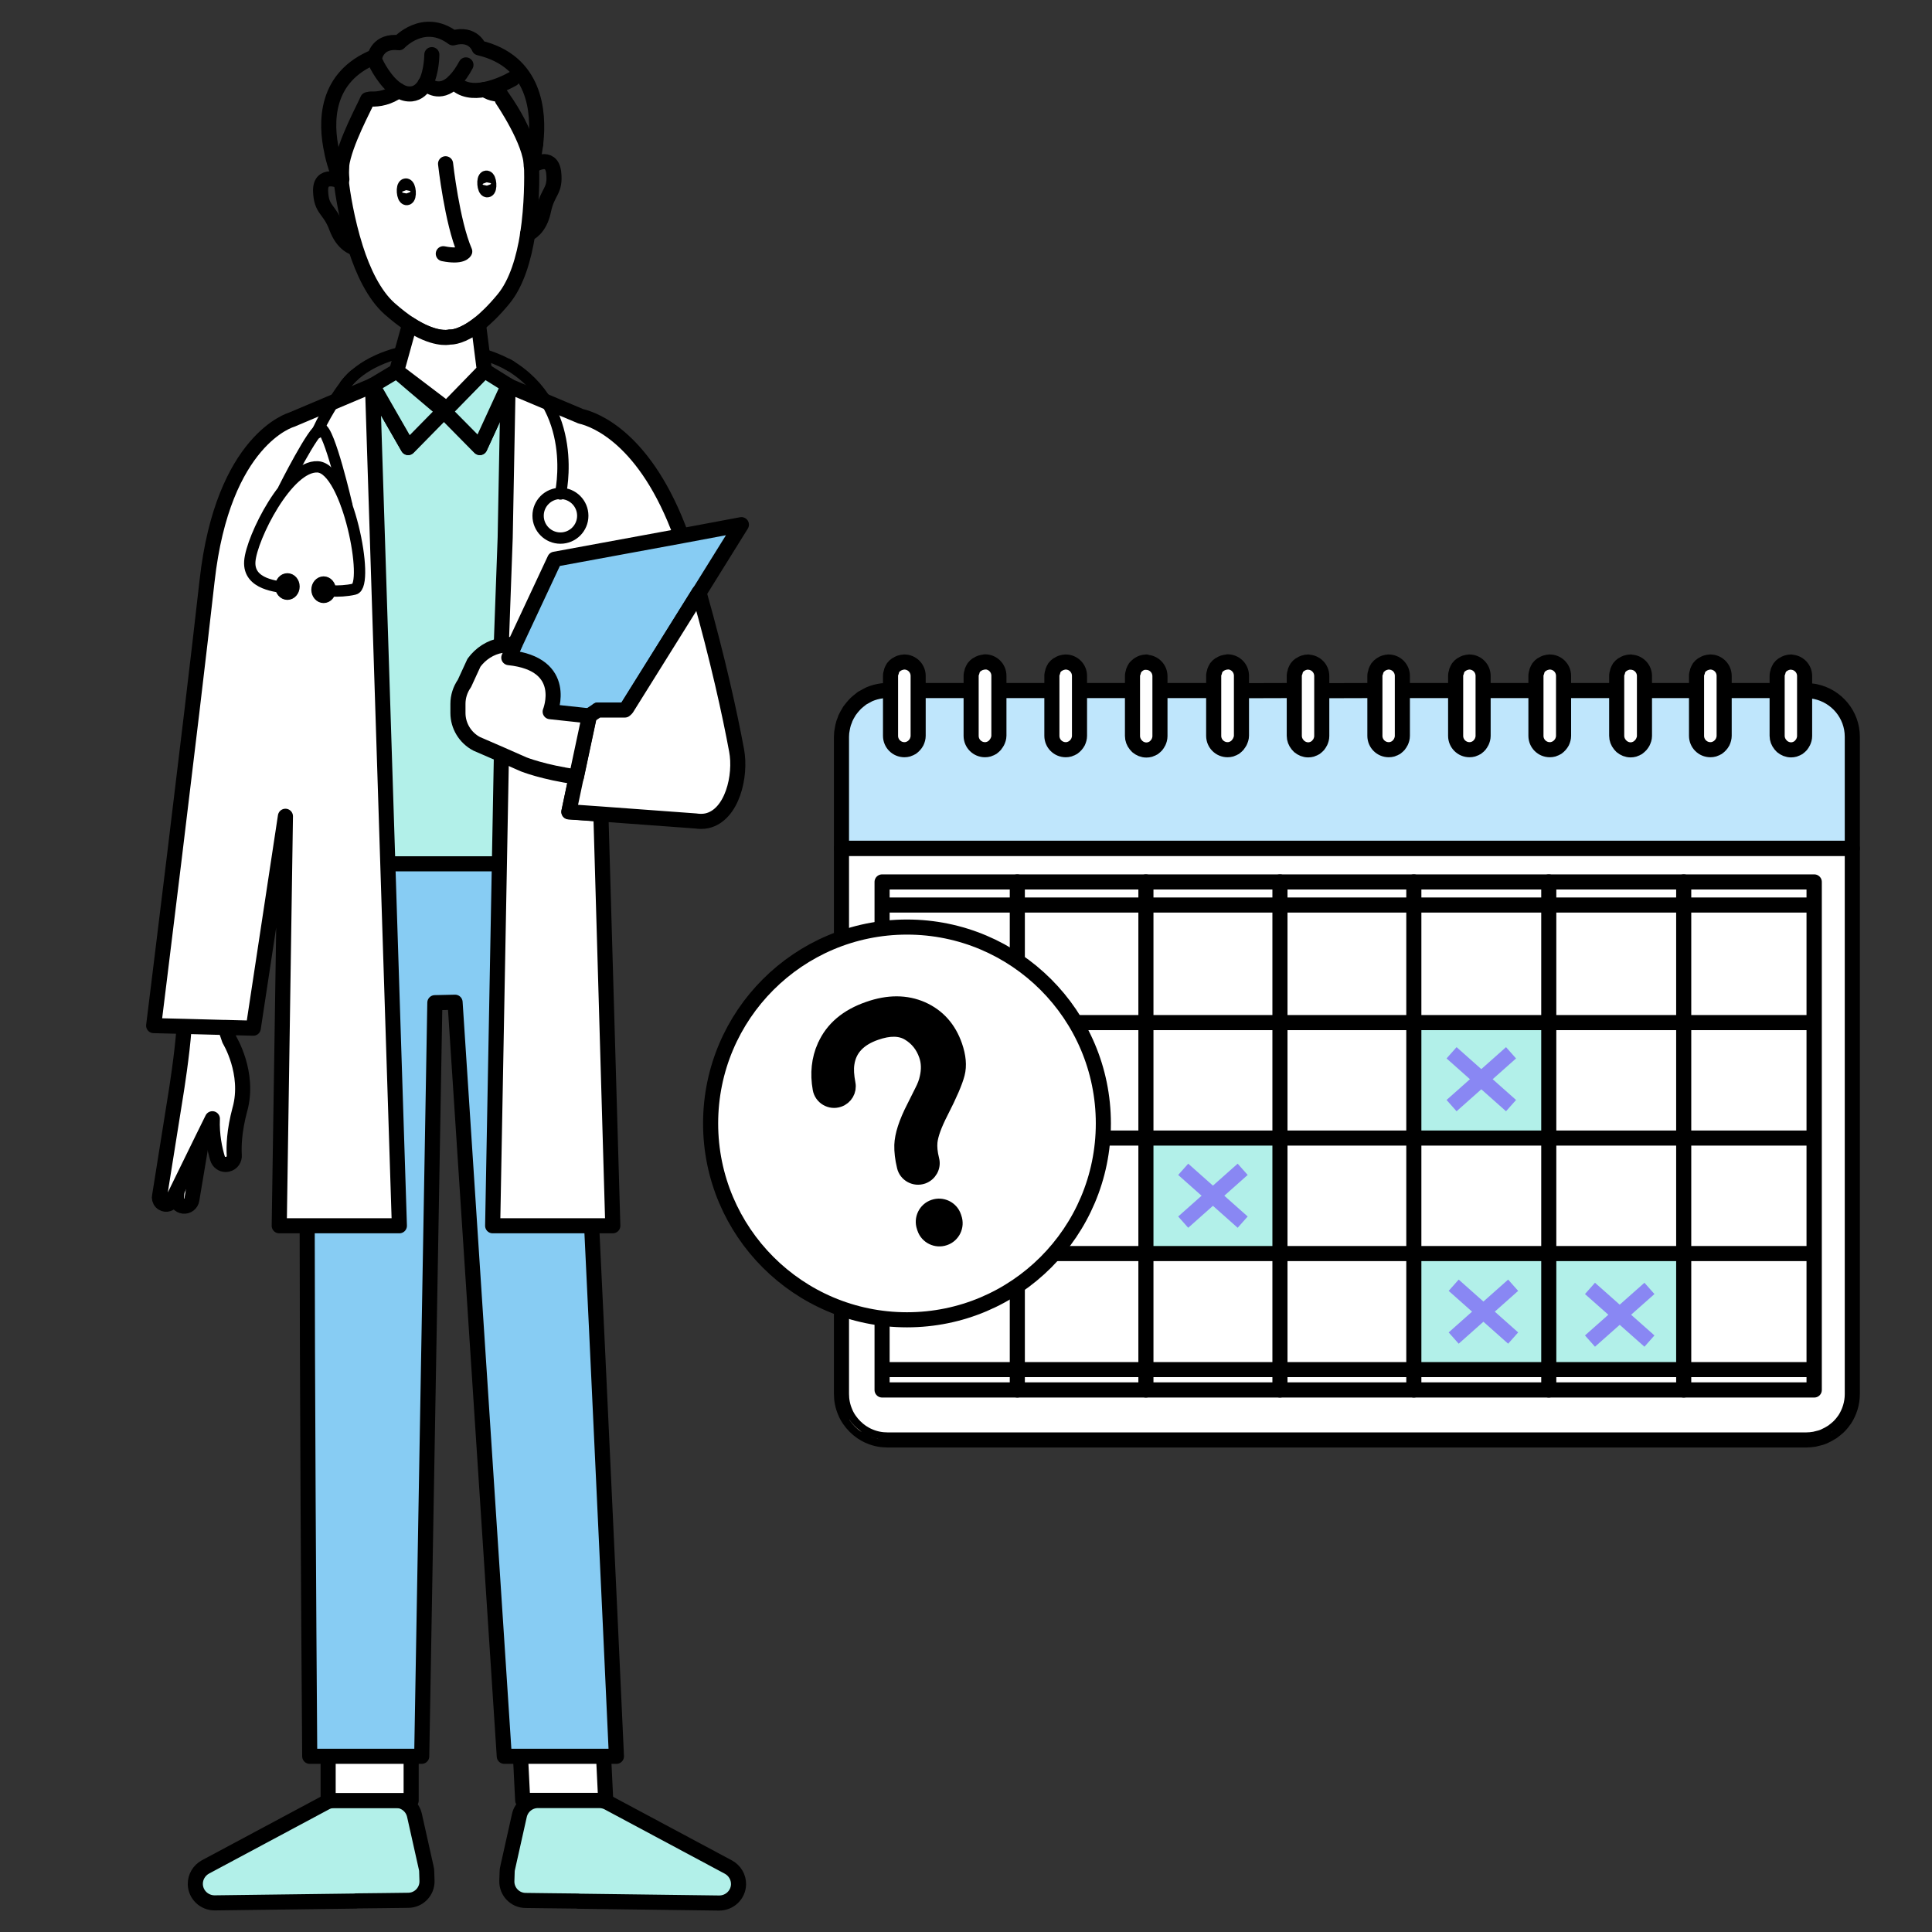<?xml version="1.0" encoding="UTF-8"?>
<svg id="Calque_1" data-name="Calque 1" xmlns="http://www.w3.org/2000/svg" viewBox="0 0 128 128">
  <rect x="0" y="0" width="128" height="128" fill="#333333" stroke="none"/>
  <defs>
    <style>
      .cls-1 {
        fill: #87ccf3;
      }

      .cls-1, .cls-2, .cls-3, .cls-4, .cls-5, .cls-6, .cls-7, .cls-8 {
        stroke: #000;
      }

      .cls-1, .cls-2, .cls-3, .cls-4, .cls-5, .cls-6, .cls-9 {
        stroke-linecap: round;
        stroke-linejoin: round;
      }

      .cls-2, .cls-10 {
        fill: #b2f0e9;
      }

      .cls-3 {
        fill: #bfe6fc;
      }

      .cls-4, .cls-8 {
        fill: #fff;
      }

      .cls-5, .cls-6, .cls-9, .cls-11 {
        fill: none;
      }

      .cls-6 {
        stroke-width: .75px;
      }

      .cls-7, .cls-8, .cls-11 {
        stroke-miterlimit: 10;
      }

      .cls-12 {
        fill: #f6e7d4;
      }

      .cls-13 {
        fill: #dbc5b1;
      }

      .cls-14 {
        fill: #dfdfe0;
      }

      .cls-9 {
        stroke: #fff;
        stroke-width: 8px;
      }

      .cls-11 {
        stroke: #8987f3;
      }
    </style>
  </defs>
  <path class="cls-6" d="m22.88,25.48c2.11-2.67,7.53-3.2,10.95-1.23"/>
  <g>
    <path class="cls-4" d="m13.52,74.64l-.81,4.84c-.04.27-.29.46-.56.43h0c-.27-.03-.48-.27-.46-.55l.15-2.35,1.68-2.37Z"/>
    <path class="cls-4" d="m15.9,73.47c-.4,1.49-.41,2.51-.38,3.05.03.29-.16.55-.43.61-.04.01-.1.02-.14.02-.24,0-.47-.16-.54-.41-.17-.56-.39-1.53-.34-2.62l-.69,1.4-1.65,3.37-.31.63c-.12.24-.41.34-.64.2-.14-.08-.22-.23-.22-.39,0-.02.01-.05.01-.07l1.1-6.9s.4-2.48.52-4.22c0-.03.01-.07.01-.11,0-.01,0-.02.01-.04.07-.5.37-.94.86-1.11.72-.26,1.5.12,1.74.84l.04.12.07.23.28.82s1.35,2.19.7,4.59Z"/>
  </g>
  <path class="cls-2" d="m23.58,125.95l-9.36.12c-.69,0-1.26-.54-1.28-1.23h0c-.01-.48.25-.92.67-1.15l7.96-4.26c.18-.1.39-.15.6-.15h4.06c.59,0,1.1.41,1.23.99l.78,3.49c.02.08.03.16.03.24l.02.61c.02.7-.54,1.29-1.25,1.29l-1.61.02-1.85.02Z"/>
  <rect class="cls-4" x="21.74" y="111.67" width="5.5" height="7.62"/>
  <polygon class="cls-4" points="39.76 111.67 34.25 111.67 34.63 119.28 40.13 119.28 39.76 111.67"/>
  <path class="cls-1" d="m37.94,56.93c.36,3.82,2.9,59.43,2.9,59.43h-7.43l-3.26-49.96-1.34.03-.87,49.93h-7.42s-.41-51.96.03-59.31l17.39-.12Z"/>
  <path class="cls-2" d="m38.29,125.96l9.36.12c.69,0,1.26-.54,1.28-1.23h0c.01-.48-.25-.92-.67-1.15l-7.96-4.26c-.18-.1-.39-.15-.6-.15h-4.06c-.59,0-1.1.41-1.23.99l-.78,3.49c-.02.08-.03.16-.03.24l-.02.61c-.02.7.54,1.29,1.25,1.29l1.61.02,1.85.02Z"/>
  <g>
    <polygon class="cls-2" points="35.83 28.41 35.83 57.23 22.49 57.23 22.49 29.65 24.68 25.54 27.04 29.65 29.41 27.24 31.79 29.65 33.68 25.54 35.83 28.41"/>
    <g>
      <polygon class="cls-2" points="29.41 27.24 27.04 29.65 24.68 25.54 26.28 24.58 27.4 25.54 29.41 27.24"/>
      <polygon class="cls-2" points="33.68 25.54 31.79 29.65 29.41 27.24 31.1 25.54 32.08 24.54 33.68 25.54"/>
    </g>
  </g>
  <path class="cls-4" d="m41.75,48.62c.56.76.74,1.69.78,2.31l-.78-2.31Z"/>
  <path class="cls-4" d="m46.32,39.26l-4.8,7.69-.11.1-.16.15-.05-.15-1.74-5.06.15,5.06v.43s-.57-.05-.57-.05l-.32,1.5-.54,2.54-.49,2.32,2.12.15.79,27.27h-7.96l.58-31.2.03-1.92-.29,1.22.11-2.83v-.25s.14-3.46.14-3.46l.26-7.15.19-10.07,4.82,2.03c.95.22,4.31,1.46,6.66,7.92.17.48.34.97.5,1.51.23.77.44,1.51.66,2.25Z"/>
  <path class="cls-4" d="m18.5,81.2l.41-27.12-2.13,14.04-1.86-.05h-.13l-2.58-.07h-.01l-2.02-.05s2.45-19.73,3.54-29.47c1.05-9.4,5.59-10.67,5.59-10.67l5.37-2.27.76,23.76h0s1.02,31.91,1.02,31.91h-7.96Z"/>
  <polygon class="cls-1" points="49.12 34.76 46.32 39.26 41.52 46.95 41.42 47.04 41.26 47.19 41.2 47.04 39.61 47.04 39.63 47.48 39.04 47.42 38.72 48.93 36.6 49.31 33.09 46.48 33.05 46.45 33.1 46.23 33.7 43.57 36.75 37.05 45.17 35.5 49.12 34.76"/>
  <path class="cls-4" d="m41.2,47.04h-1.59l-.57.38-.32,1.5-.54,2.54-.49,2.32,2.12.15,6.27.46c.26.04.51.04.75-.01,1.68-.37,2.29-2.99,1.97-4.67-.44-2.37-1.23-6-2.49-10.46l-4.8,7.69-.11.1h-.21Z"/>
  <path class="cls-4" d="m36.45,47.15l2.6.28-.32,1.5-.54,2.54c-2.18-.3-3.5-.83-3.5-.83l-1.45-.64-1.66-.72c-.76-.4-1.24-1.19-1.24-2.04v-.61c0-.48.15-.95.43-1.35l.63-1.37c.44-.6,1.09-1.03,1.83-1.15.02,0,.04-.01.06-.01l.82-.08-.4.9c4.03.42,2.74,3.58,2.74,3.58Z"/>
  <path class="cls-5" d="m28.61,3.62s0,1.14-.41,1.9h-.01"/>
  <path class="cls-5" d="m26.41,6c-.9-.52-1.51-1.84-1.51-1.84"/>
  <path class="cls-5" d="m23.57,16.44h-.01c-.11-.02-.84-.21-1.27-1.38-.47-1.26-1.01-1.11-1.05-2.41-.03-1.23,1.24-.7,1.38-.62"/>
  <path class="cls-5" d="m33.96,5.23s-.88.52-1.86.7"/>
  <path class="cls-4" d="m35.22,11.01c.02.72.03,2.58-.26,4.5-.25,1.6-.73,3.25-1.61,4.31-.62.75-1.17,1.28-1.65,1.66-1.08.84-1.76.86-1.9.85-.16.04-1.08.18-2.66-.85-.4-.26-.84-.6-1.33-1.03-1.03-.92-1.76-2.47-2.25-4.01-.59-1.86-.87-3.7-.95-4.42h.01c-.02-.08-.03-.16-.02-.25.02.07.05.11.05.11-.03-.3-.03-.6-.02-.89.19-1.5,1.56-3.97,1.72-4.39l.2-.04c.56.03,1.21-.1,1.86-.56.27.17.56.25.86.22.43-.05.72-.34.92-.7.01.01.02.02.03.02.13.12.9.8,1.86-.13.51.6,1.3.66,2.03.52.44.34,1.04.31,1.04.31.03.05.08.1.1.15,1.8,2.54,1.97,4.26,1.99,4.45.11-.45.19-.88.25-1.29-.1.76-.24,1.31-.27,1.43h0s-.01.03-.01.03h.01Z"/>
  <path class="cls-5" d="m22.63,10.99c-.04.28-.05.54-.03.78"/>
  <path class="cls-5" d="m22.61,12.02s0-.01-.01-.02h0c-.06-.15-.39-.88-.61-1.88v-.03c-.45-1.99-.46-5,2.85-6.34,0,0,.2-1.09,1.6-.92,0,0,1.62-1.77,3.57-.32,1.36-.38,1.73.66,1.73.66,3.74.88,3.98,4.25,3.76,6.26,0,.04-.01.07-.01.1"/>
  <path class="cls-5" d="m33.28,6.6s1.92,2.8,1.92,4.41"/>
  <path class="cls-5" d="m22.57,11.72h0s0,.13.03.28h0s0,.03,0,.03"/>
  <path class="cls-5" d="m35.22,11.01v-.02"/>
  <path class="cls-5" d="m35.2,10.7s0,.1.01.28"/>
  <path class="cls-5" d="m34.95,15.51h.01c.1-.04.8-.34,1.05-1.56.27-1.31.82-1.25.67-2.54-.16-1.22-1.33-.5-1.46-.4"/>
  <path class="cls-5" d="m30.87,4.3c-.24.45-.49.79-.72,1.03-.03.03-.05.07-.08.08"/>
  <path class="cls-5" d="m28.22,5.54l-.02-.02"/>
  <path class="cls-4" d="m29.52,10.85s.43,3.87,1.27,5.81c0,0-.16.4-1.42.15"/>
  <ellipse class="cls-4" cx="26.92" cy="12.7" rx=".13" ry=".39" transform="translate(-.9 2.12) rotate(-4.42)"/>
  <ellipse class="cls-4" cx="32.25" cy="12.19" rx=".13" ry=".39" transform="translate(-.84 2.52) rotate(-4.42)"/>
  <path class="cls-6" d="m19.04,38.96c-.63-.1-2.6-.21-2.49-1.77.11-1.55,2.52-6.37,4.5-6.26s3.47,7.85,2.43,8.1-2.22.06-2.22.06"/>
  <path class="cls-6" d="m18.8,32.38s2.01-4.01,2.46-3.98c.56.04,1.72,5.07,1.72,5.07"/>
  <path class="cls-4" d="m32.09,24.54l-2.49,2.56-3.32-2.52.86-3.1c1.58,1.03,2.5.89,2.66.85.14.01.82-.01,1.9-.85l.39,3.06Z"/>
  <path class="cls-6" d="m33.65,24.14c4.82,2.82,3.48,8.59,3.48,8.59"/>
  <path class="cls-6" d="m21.01,28.68c.11-.46,1.56-3.04,2.43-3.8"/>
  <circle class="cls-6" cx="37.13" cy="34.17" r="1.48"/>
  <ellipse class="cls-6" cx="19.04" cy="38.86" rx=".44" ry=".51"/>
  <ellipse class="cls-6" cx="21.44" cy="39.07" rx=".44" ry=".51"/>
  <rect class="cls-4" x="58.43" y="58.43" width="61.76" height="33.66"/>
  <rect class="cls-10" x="102.87" y="83.07" width="8.88" height="7.65"/>
  <g>
    <line class="cls-11" x1="105.34" y1="85.36" x2="109.28" y2="88.85"/>
    <line class="cls-11" x1="109.28" y1="85.36" x2="105.34" y2="88.85"/>
  </g>
  <path class="cls-12" d="m120.91,95.13l-.08.04.08-.04Z"/>
  <path class="cls-12" d="m120.33,95.32l-.12.02.12-.02Z"/>
  <path class="cls-4" d="m55.75,56.2v36.15c0,.42.08.82.24,1.19.07.18.17.36.28.52.22.32.5.6.82.82.17.11.34.21.52.28.37.16.77.24,1.19.24h60.87c.19,0,.37-.02.55-.05l.12-.03c.18-.04.34-.08.5-.15l.08-.04c.13-.06.27-.13.39-.21l.1-.06c.13-.1.26-.2.38-.31l.1-.1c.1-.11.19-.21.27-.33l.06-.08h0c.31-.48.5-1.06.5-1.68v-36.15H55.75Zm64.45,35.89h-61.76v-33.66h61.76v33.66Z"/>
  <rect class="cls-10" x="93.84" y="67.68" width="8.88" height="7.65"/>
  <rect class="cls-10" x="93.84" y="82.86" width="8.88" height="7.65"/>
  <rect class="cls-10" x="75.92" y="75.4" width="8.88" height="7.65"/>
  <path class="cls-3" d="m119.58,45.76h.08c.21,0,.42.02.62.06,1.39.29,2.44,1.52,2.44,2.99v7.39H55.75v-7.39c0-.19.02-.37.06-.55l.03-.15c.03-.14.07-.27.13-.4l.04-.12c.07-.15.15-.3.24-.44l.02-.04.07-.09c.07-.1.15-.19.23-.28l.13-.14c.11-.1.23-.2.35-.29l.04-.04.33-.18c.06-.03.12-.07.19-.1.26-.11.53-.18.82-.22.12-.01.24-.02.37-.02h.19v.02h1.84v-.02h3.5v.02h1.84v-.02h3.5v.02h1.84v-.02h3.5v.02h1.84v-.02h3.53s1.84.01,1.84.01h0s3.5-.01,3.5-.01h0s1.84.01,1.84.01h0s3.5-.01,3.5-.01h0s1.84,0,1.84,0h0s3.5,0,3.5,0h0s1.84,0,1.84,0h0s3.48,0,3.48,0h0s1.84,0,1.84,0h0s3.5,0,3.5,0h0s1.84,0,1.84,0h0s3.45,0,3.45,0h0s1.84,0,1.84,0h0s3.5,0,3.5,0h0s1.4,0,1.4,0h.45Z"/>
  <polygon class="cls-12" points="57.09 46.29 57.05 46.32 57.05 46.32 57.09 46.29"/>
  <path class="cls-12" d="m55.75,92.35c0,.42.09.82.24,1.19-.15-.37-.24-.77-.24-1.19Z"/>
  <path class="cls-12" d="m122.21,94.03l-.06.08.06-.08Z"/>
  <path class="cls-12" d="m121.88,94.44l-.09.1.09-.1Z"/>
  <path class="cls-12" d="m58.8,95.4h0c-.42,0-.82-.09-1.19-.24.36.15.77.24,1.19.24Z"/>
  <polygon class="cls-12" points="121.3 94.91 121.39 94.86 121.4 94.85 121.3 94.91"/>
  <path class="cls-12" d="m56.27,94.05c.19.29.44.53.72.74l.1.09c-.33-.22-.61-.5-.82-.82Z"/>
  <path class="cls-14" d="m59.92,49.67c.08,0,.16-.01.23-.03-.07.02-.15.03-.23.03Z"/>
  <path class="cls-14" d="m60.2,49.62c.07-.02.13-.05.19-.09-.06.04-.12.06-.19.09Z"/>
  <path class="cls-14" d="m60.73,49.16c-.08.15-.19.27-.33.36.14-.09.25-.21.33-.36Z"/>
  <path class="cls-14" d="m65.26,49.67c.08,0,.16-.01.23-.03-.07.02-.15.03-.23.03Z"/>
  <path class="cls-14" d="m65.55,49.62c.07-.02.13-.05.19-.09-.06.04-.12.06-.19.09Z"/>
  <path class="cls-14" d="m70.89,49.62c.07-.02.13-.05.19-.09-.06.04-.12.06-.19.09Z"/>
  <path class="cls-14" d="m71.42,49.16c-.08.15-.19.27-.33.36.14-.09.25-.21.33-.36Z"/>
  <path class="cls-14" d="m70.61,49.67c.08,0,.16-.01.23-.03-.07.02-.15.03-.23.03Z"/>
  <path class="cls-14" d="m76.24,49.62c.07-.02.13-.05.19-.09-.06.04-.12.06-.19.09Z"/>
  <path class="cls-14" d="m75.95,49.67c.08,0,.16-.01.23-.03-.07.02-.15.03-.23.03Z"/>
  <path class="cls-14" d="m75.36,49.45l-.12-.13.12.13Z"/>
  <path class="cls-14" d="m81.33,49.67c.08,0,.16-.01.23-.03-.07.02-.15.03-.23.03Z"/>
  <path class="cls-14" d="m81.61,49.62c.07-.02.13-.05.19-.09-.06.04-.12.06-.19.09Z"/>
  <path class="cls-14" d="m86.08,49.45l-.12-.13.12.13Z"/>
  <path class="cls-14" d="m86.96,49.62c.07-.02.13-.05.19-.09-.06.04-.12.06-.19.09Z"/>
  <path class="cls-14" d="m86.67,49.67c.08,0,.16-.01.23-.03-.07.02-.15.03-.23.03Z"/>
  <path class="cls-14" d="m92.01,49.67c.08,0,.16-.01.23-.03-.07.02-.15.03-.23.03Z"/>
  <path class="cls-14" d="m92.3,49.62c.07-.02.13-.05.19-.09-.06.04-.12.06-.19.09Z"/>
  <path class="cls-14" d="m97.64,49.62c.07-.02.13-.05.19-.09-.06.04-.12.06-.19.09Z"/>
  <path class="cls-14" d="m97.36,49.67c.08,0,.16-.01.23-.03-.07.02-.15.03-.23.03Z"/>
  <path class="cls-14" d="m102.68,49.67c.08,0,.16-.01.23-.03-.07.02-.15.03-.23.03Z"/>
  <path class="cls-14" d="m103.5,49.16c-.08.15-.19.27-.33.36.14-.09.25-.21.33-.36Z"/>
  <path class="cls-14" d="m102.97,49.62c.07-.02.13-.05.19-.09-.06.04-.12.06-.19.09Z"/>
  <path class="cls-14" d="m107.44,49.45l-.12-.13.12.13Z"/>
  <path class="cls-14" d="m108.03,49.67c.08,0,.16-.01.23-.03-.07.02-.15.03-.23.03Z"/>
  <path class="cls-14" d="m108.31,49.62c.07-.02.13-.05.19-.09-.06.04-.12.06-.19.09Z"/>
  <path class="cls-14" d="m114.13,49.16c-.08.15-.19.27-.33.36.14-.09.25-.21.33-.36Z"/>
  <path class="cls-14" d="m113.32,49.67c.08,0,.16-.01.23-.03-.07.02-.15.03-.23.03Z"/>
  <path class="cls-14" d="m113.6,49.62c.07-.02.13-.05.19-.09-.06.04-.12.06-.19.09Z"/>
  <path class="cls-14" d="m118.66,49.67c.08,0,.16-.01.23-.03-.07.02-.15.03-.23.03Z"/>
  <path class="cls-14" d="m118.07,49.45l-.12-.13.12.13Z"/>
  <path class="cls-14" d="m118.95,49.62c.07-.02.13-.05.19-.09-.06.04-.12.06-.19.09Z"/>
  <g>
    <path class="cls-4" d="m59.92,43.86c-.1,0-.19.02-.28.05,0,0,0,0,0,0,0,0,0,0-.01,0-.08.03-.15.06-.22.11-.01,0-.02.02-.04.02-.07.05-.14.11-.19.18h0c-.05.08-.09.16-.12.24v.05c-.04.08-.06.17-.06.27v3.97c0,.51.41.92.92.92h0c.08,0,.16-.01.23-.03l.05-.02c.07-.02.13-.05.19-.09h.01c.14-.1.25-.22.33-.37.06-.13.1-.27.1-.41v-3.97c0-.51-.41-.92-.92-.92Z"/>
    <path class="cls-4" d="m65.26,43.86c-.1,0-.19.02-.28.05,0,0,0,0,0,0,0,0,0,0-.01,0-.08.03-.15.06-.22.11-.01,0-.02.02-.04.02-.07.05-.14.11-.19.18h0c-.05.08-.09.16-.12.24v.05c-.04.08-.06.17-.06.27v3.97c0,.51.41.92.92.92h0c.08,0,.16-.01.23-.03l.05-.02c.07-.02.13-.05.19-.09h.01c.07-.05.13-.11.19-.17,0,0,0-.01.01-.02.05-.06.09-.12.13-.19,0,0,0,0,0,0h0c.06-.12.11-.26.11-.41v-3.97c0-.51-.41-.92-.92-.92Z"/>
    <path class="cls-4" d="m70.61,43.86c-.1,0-.19.02-.28.05,0,0,0,0,0,0,0,0,0,0-.01,0-.08.03-.15.06-.22.11-.01,0-.02.02-.04.02-.07.05-.14.11-.19.18h0c-.05.08-.09.16-.12.24v.05c-.04.08-.06.17-.06.27v3.97c0,.51.41.92.92.92h0c.08,0,.16-.01.23-.03l.05-.02c.07-.02.13-.05.19-.09h.01c.14-.1.25-.22.33-.37.06-.13.1-.27.1-.41v-3.97c0-.51-.41-.92-.92-.92Z"/>
    <path class="cls-4" d="m75.95,43.86c-.1,0-.19.02-.28.05,0,0,0,0,0,0,0,0,0,0-.01,0-.08.03-.15.06-.22.11-.01,0-.03.02-.04.03-.07.05-.13.11-.19.18h0c-.05.08-.09.16-.12.24v.05c-.04.08-.06.17-.06.27v3.97c0,.22.08.42.21.58l.12.13c.16.13.36.22.59.22h0c.08,0,.16-.01.23-.03l.05-.02c.07-.02.13-.05.19-.09h.01c.07-.05.13-.11.19-.17,0,0,0,0,0-.01.05-.06.1-.12.13-.19,0,0,0,0,0,0,0,0,0,0,0,0,.06-.13.1-.26.1-.41v-3.97c0-.51-.41-.92-.92-.92Z"/>
    <path class="cls-4" d="m81.33,43.86c-.1,0-.19.02-.28.05,0,0,0,0,0,0,0,0,0,0-.01,0-.08.03-.15.06-.22.11-.01,0-.02.02-.04.02-.07.05-.14.11-.19.18h0c-.05.08-.09.16-.12.24v.05c-.04.08-.06.17-.06.27v3.97c0,.51.41.92.92.92h0c.08,0,.16-.01.23-.03l.05-.02c.07-.02.13-.05.19-.09h.01c.07-.05.13-.11.19-.17,0,0,0-.01.01-.02.05-.06.09-.12.13-.19,0,0,0,0,0,0,0,0,0,0,0,0,.06-.13.11-.26.11-.41v-3.97c0-.51-.41-.92-.92-.92Z"/>
    <path class="cls-4" d="m86.67,43.86c-.1,0-.19.02-.28.05,0,0,0,0,0,0,0,0,0,0-.01,0-.08.03-.15.06-.22.11-.01,0-.03.02-.04.02-.07.05-.14.11-.19.18h0c-.05.08-.09.16-.12.24v.05c-.04.08-.06.17-.06.27v3.97c0,.22.08.42.21.58l.12.13c.16.13.36.22.59.22h0c.08,0,.16-.01.23-.03l.05-.02c.07-.02.13-.05.19-.09h.01c.07-.05.13-.11.19-.17,0,0,0,0,0-.01.05-.06.1-.12.13-.19,0,0,0,0,0,0,0,0,0,0,0,0,.06-.13.1-.26.1-.41v-3.97c0-.51-.41-.92-.92-.92Z"/>
    <path class="cls-4" d="m92.01,43.86c-.1,0-.19.02-.28.05,0,0,0,0,0,0,0,0,0,0-.01,0-.08.03-.15.06-.22.11-.01,0-.03.02-.04.03-.07.05-.14.11-.19.18h0c-.05.08-.09.16-.12.24v.04c-.04.09-.06.17-.06.27v3.97c0,.51.41.92.92.92h0c.08,0,.16-.01.23-.03l.05-.02c.07-.02.13-.05.19-.09h.01c.07-.05.13-.11.19-.17,0,0,0,0,0-.01.05-.06.1-.12.13-.19,0,0,0,0,0,0,0,0,0,0,0,0,.06-.13.1-.26.1-.41v-3.97c0-.51-.41-.92-.92-.92Z"/>
    <path class="cls-4" d="m97.36,43.86c-.1,0-.19.02-.28.05,0,0,0,0,0,0,0,0,0,0-.01,0-.08.03-.15.06-.22.11-.01,0-.02.02-.04.02-.07.05-.14.11-.19.18h0c-.05.08-.09.16-.12.24v.05c-.04.08-.06.17-.06.27v3.97c0,.51.41.92.92.92h0c.08,0,.16-.01.23-.03l.05-.02c.07-.02.13-.05.19-.09h.01c.07-.05.13-.11.19-.17,0,0,0,0,0-.01.05-.06.1-.12.13-.19,0,0,0,0,0,0,0,0,0,0,0,0,.06-.13.1-.26.1-.41v-3.97c0-.51-.41-.92-.92-.92Z"/>
    <path class="cls-4" d="m102.68,43.86c-.1,0-.19.02-.28.05,0,0,0,0,0,0,0,0,0,0-.01,0-.08.03-.15.06-.22.11-.01,0-.02.02-.04.02-.07.05-.14.11-.19.18h0c-.05.08-.09.16-.12.24v.05c-.04.08-.06.17-.06.27v3.97c0,.51.41.92.92.92h0c.08,0,.16-.01.23-.03l.05-.02c.07-.02.13-.05.19-.09h.01c.14-.1.25-.22.33-.37.06-.13.1-.27.1-.41v-3.97c0-.51-.41-.92-.92-.92Z"/>
    <path class="cls-4" d="m108.03,43.86c-.1,0-.19.02-.28.05,0,0,0,0,0,0,0,0,0,0-.01,0-.08.03-.15.06-.22.11-.01,0-.02.02-.04.02-.07.05-.14.11-.19.18h0c-.05.08-.09.16-.12.24v.05c-.04.08-.06.17-.06.27v3.97c0,.22.08.42.21.58l.12.13c.16.13.36.22.59.22h0c.08,0,.16-.01.23-.03l.05-.02c.07-.02.13-.05.19-.09h.01c.07-.05.13-.11.19-.17,0,0,0-.01.01-.01.05-.06.09-.12.13-.19,0,0,0,0,0,0,0,0,0,0,0,0,.06-.13.11-.26.11-.41v-3.97c0-.51-.41-.92-.92-.92Z"/>
    <path class="cls-4" d="m113.32,43.86c-.1,0-.19.02-.28.05,0,0,0,0,0,0,0,0,0,0-.01,0-.08.03-.15.06-.22.11-.01,0-.02.02-.04.02-.07.05-.14.11-.19.18h0c-.05.08-.09.16-.12.24v.05c-.04.08-.06.17-.06.27v3.97c0,.51.41.92.92.92h0c.08,0,.16-.01.23-.03l.05-.02c.07-.02.13-.05.19-.09h.01c.14-.1.25-.22.33-.37,0,0,0,0,0,0,.06-.13.1-.27.1-.41v-3.97c0-.51-.41-.92-.92-.92Z"/>
    <path class="cls-4" d="m118.66,43.86c-.1,0-.19.02-.28.05,0,0,0,0,0,0,0,0,0,0-.01,0-.08.03-.15.06-.22.11-.01,0-.02.02-.04.02-.07.05-.14.11-.19.18h0c-.05.08-.09.16-.12.24v.05c-.04.08-.06.17-.06.27v3.97c0,.22.08.42.21.58l.12.13c.16.13.36.22.59.22h0c.08,0,.16-.01.23-.03l.05-.02c.07-.02.13-.05.19-.09h.01c.07-.05.13-.11.19-.17,0,0,0,0,0-.01.05-.06.1-.12.13-.19,0,0,0,0,0,0,0,0,0,0,0,0,.06-.13.1-.26.1-.41v-3.97c0-.51-.41-.92-.92-.92Z"/>
  </g>
  <rect class="cls-13" x="84.59" y="75.4" width="0" height="7.65"/>
  <rect class="cls-13" x="111.41" y="75.4" width="0" height="7.65"/>
  <line class="cls-5" x1="111.55" y1="92.09" x2="111.55" y2="58.43"/>
  <line class="cls-5" x1="93.67" y1="92.09" x2="93.67" y2="58.43"/>
  <line class="cls-5" x1="102.61" y1="92.09" x2="102.61" y2="58.43"/>
  <line class="cls-5" x1="84.8" y1="92.09" x2="84.8" y2="58.43"/>
  <line class="cls-5" x1="75.92" y1="92.09" x2="75.92" y2="58.43"/>
  <line class="cls-5" x1="67.4" y1="92.09" x2="67.4" y2="58.43"/>
  <line class="cls-5" x1="119.92" y1="75.4" x2="58.43" y2="75.4"/>
  <line class="cls-5" x1="119.92" y1="67.75" x2="58.43" y2="67.75"/>
  <line class="cls-5" x1="120.06" y1="83.05" x2="58.57" y2="83.05"/>
  <line class="cls-5" x1="120.06" y1="59.96" x2="58.57" y2="59.96"/>
  <line class="cls-5" x1="119.98" y1="90.74" x2="58.49" y2="90.74"/>
  <circle class="cls-8" cx="60.09" cy="74.43" r="13.01"/>
  <path class="cls-7" d="m54.65,69.31c.51-1.15,1.48-1.97,2.9-2.46,1.31-.46,2.49-.45,3.54.01,1.05.47,1.77,1.28,2.17,2.43.24.7.3,1.31.16,1.85s-.5,1.38-1.09,2.53c-.43.84-.67,1.5-.72,1.99-.03.32,0,.71.12,1.18s-.15.94-.6,1.1h0c-.52.18-1.09-.13-1.21-.66-.13-.53-.18-1-.17-1.41.02-.65.29-1.49.81-2.5l.53-1.06c.16-.31.28-.61.34-.91.12-.52.11-1.02-.05-1.48-.22-.65-.62-1.14-1.17-1.47-.56-.34-1.29-.35-2.2-.03-1.12.39-1.76,1.07-1.9,2.04-.06.37-.03.81.07,1.34.09.45-.17.9-.61,1.05h0c-.54.19-1.13-.15-1.23-.72-.18-1.01-.08-1.95.3-2.81Zm7.22,10.66h0c.54-.19,1.14.1,1.32.64l.03.09c.19.54-.1,1.14-.64,1.32h0c-.54.19-1.14-.1-1.32-.64l-.03-.09c-.19-.54.1-1.14.64-1.32Z"/>
  <g>
    <line class="cls-11" x1="96.17" y1="69.75" x2="100.11" y2="73.25"/>
    <line class="cls-11" x1="100.11" y1="69.75" x2="96.17" y2="73.25"/>
  </g>
  <g>
    <line class="cls-11" x1="96.31" y1="85.15" x2="100.25" y2="88.65"/>
    <line class="cls-11" x1="100.25" y1="85.15" x2="96.31" y2="88.65"/>
  </g>
  <g>
    <line class="cls-11" x1="78.39" y1="77.47" x2="82.33" y2="80.97"/>
    <line class="cls-11" x1="82.33" y1="77.47" x2="78.39" y2="80.97"/>
  </g>
  <rect class="cls-9" x="-1239.02" y="-308.58" width="2179.47" height="547.09"/>
</svg>